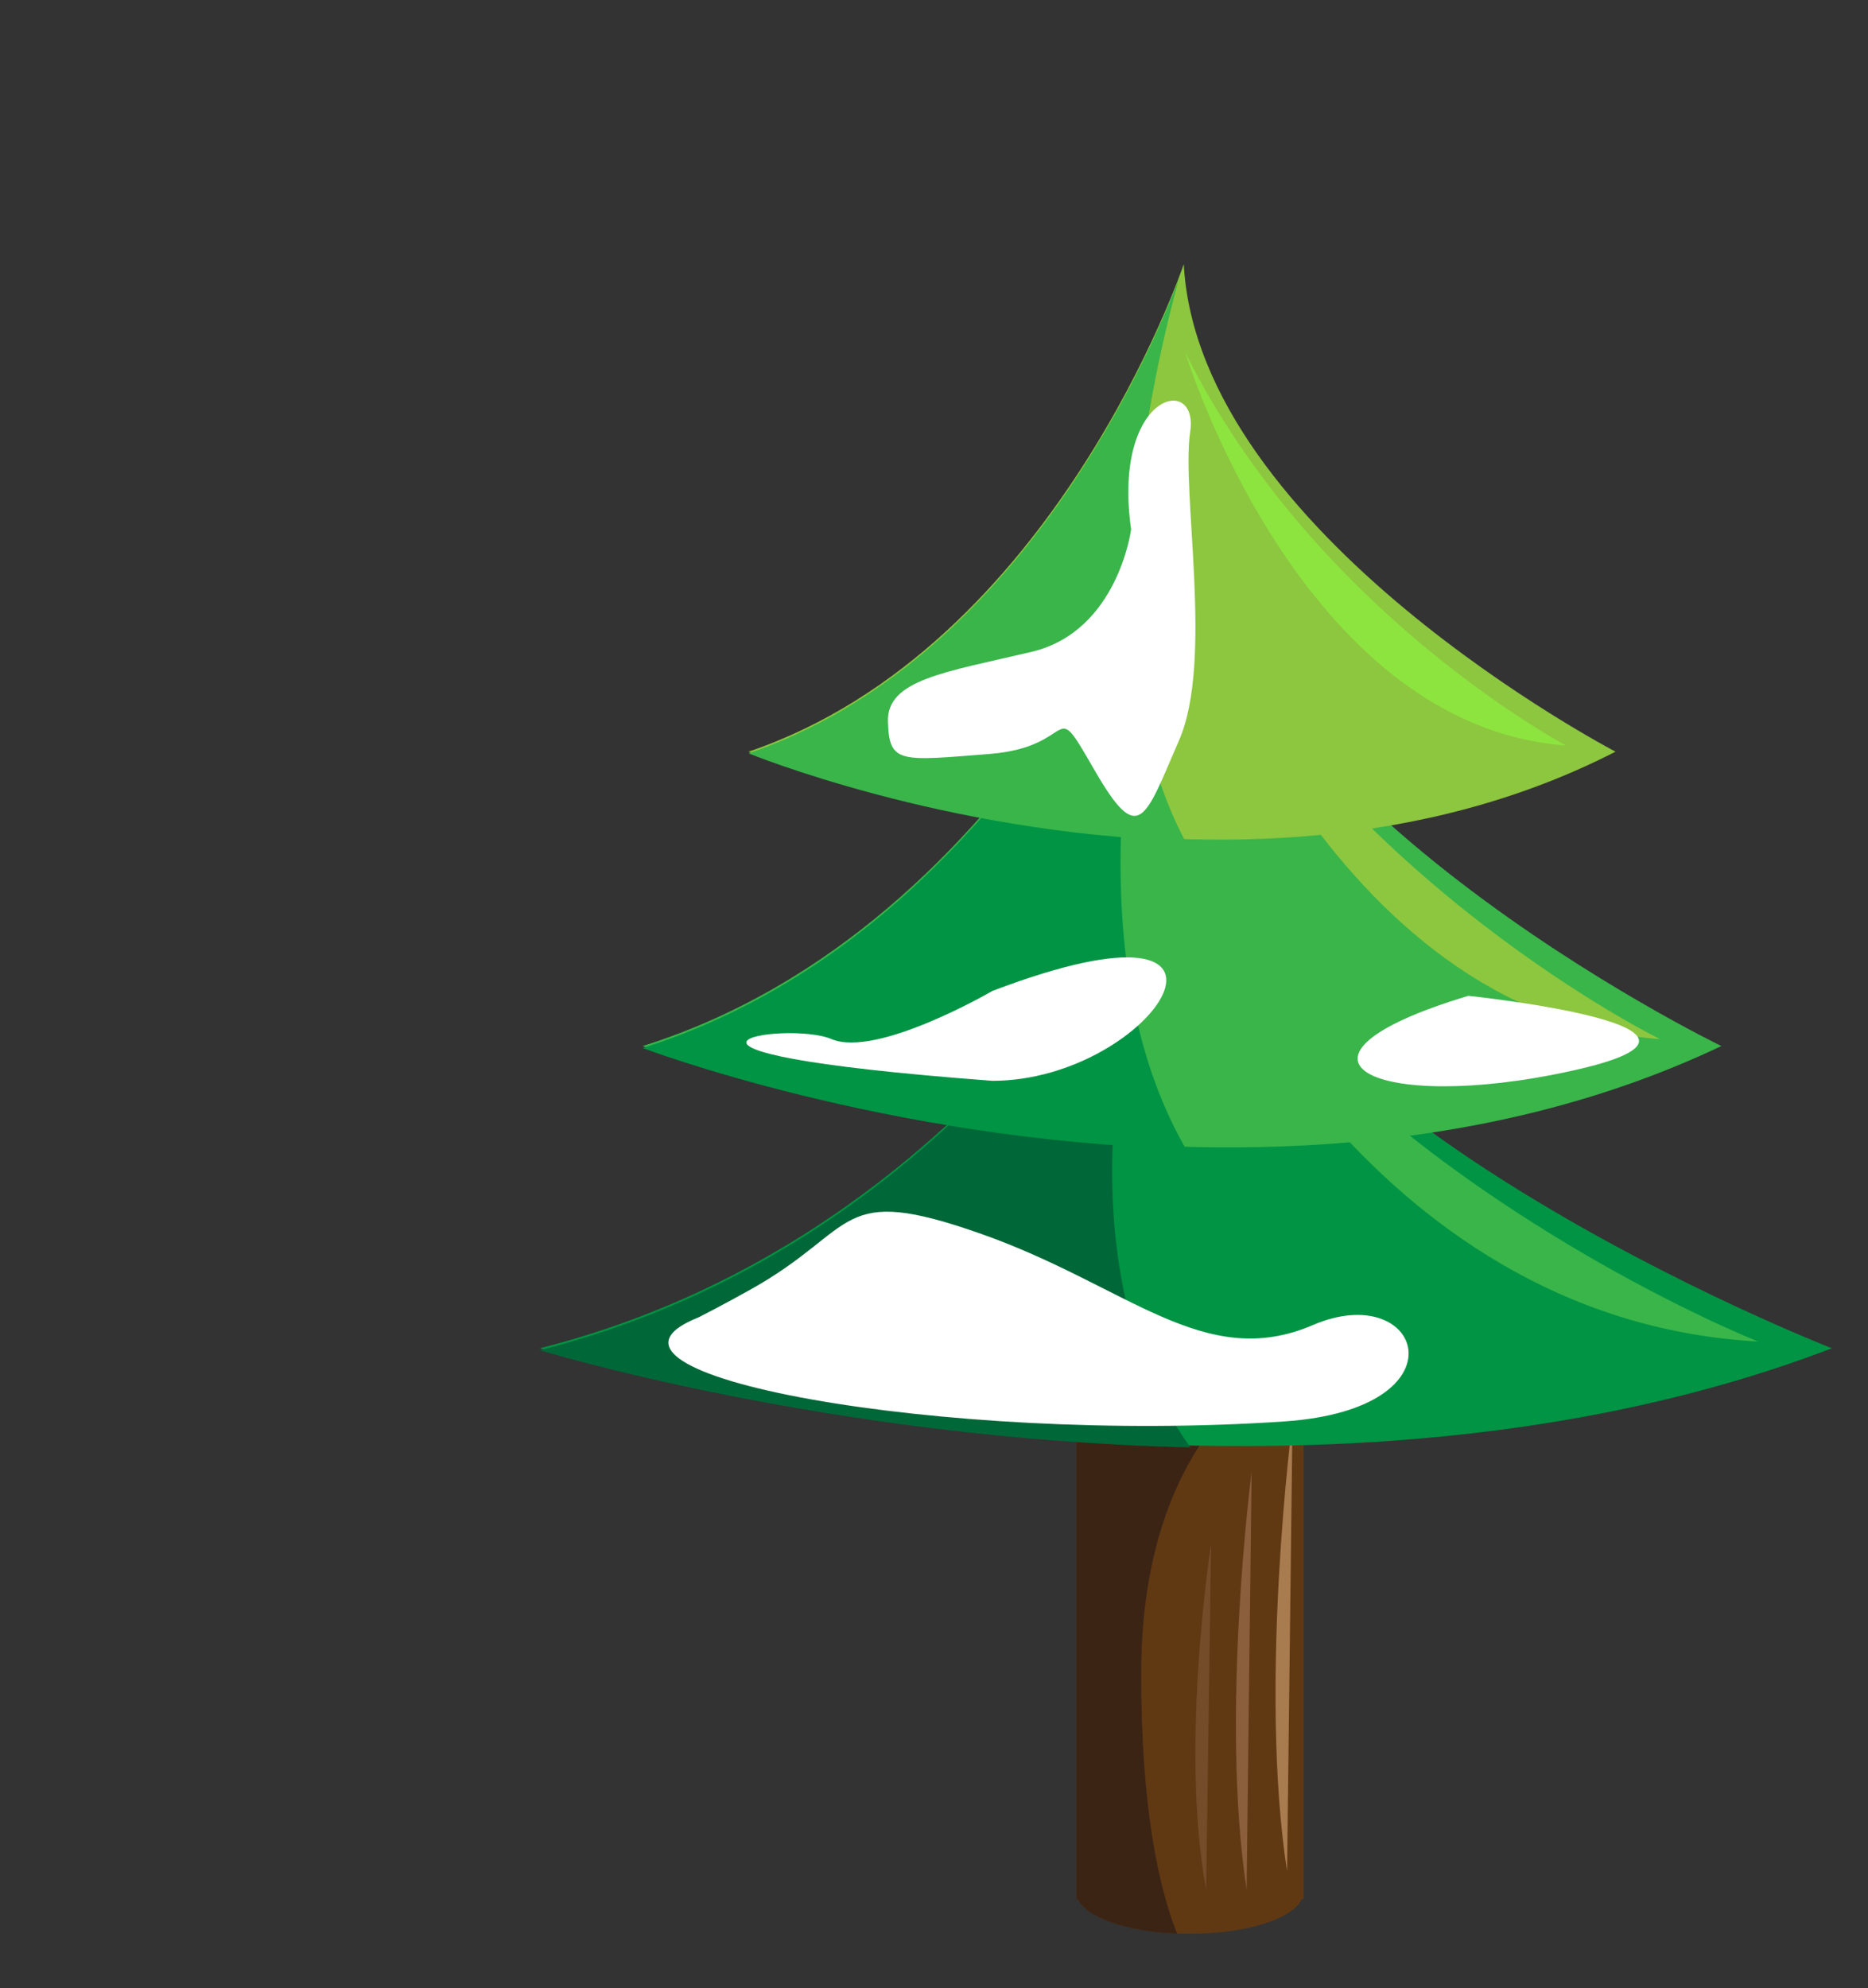 <svg id="Layer_1" data-name="Layer 1" xmlns="http://www.w3.org/2000/svg" viewBox="0 0 402.68 428.45"><rect x="0" y="0" width="402.68" height="428.45" fill="#333333" stroke="none"/><defs><style>.cls-1{fill:#603913;}.cls-2{fill:#3c2415;}.cls-3{fill:#a97c50;}.cls-4{fill:#8b5e3c;}.cls-5{fill:#754c29;}.cls-6{fill:#009444;}.cls-7{fill:#006838;}.cls-8{fill:#39b54a;}.cls-9{fill:#8dc63f;}.cls-10{fill:#8de43f;}.cls-11{fill:#fff;}</style></defs><path class="cls-1" d="M232.06,299.13V409.3h.33c1.91,4.24,12,7.47,24.11,7.47s22.2-3.23,24.11-7.47H281V299.13Z"/><path class="cls-2" d="M246,360.85c0-33.77,12.27-52.07,23.24-61.69h-37.2V409.33h.33c1.77,3.91,10.49,7,21.38,7.41C249.8,406.79,246,389.74,246,360.85Z"/><path class="cls-3" d="M278.62,306.31s-7.38,56.65-1.17,97Z"/><path class="cls-4" d="M269.81,317.22s-6.84,52.57-1.08,90Z"/><path class="cls-5" d="M261.08,332.69s-6.84,43.54-1.08,74.55Z"/><path class="cls-6" d="M116.37,290.58S271,338,394.89,290.58c0,0-134-52.15-138.7-116.74C256.19,173.84,214.74,265.69,116.37,290.58Z"/><path class="cls-7" d="M254.57,177.55c-8.48,16.62-50.95,91.37-138.2,113.44,0,0,62.71,19.22,140.24,20.94C226.63,270,243.59,207.49,254.57,177.55Z"/><path class="cls-8" d="M256.61,194.91S293.1,284.39,379,289.13C379,289.13,298.07,257.13,256.61,194.91Z"/><path class="cls-8" d="M138.54,225.44s129.13,49.16,232.53,0c0,0-111.87-54.08-115.8-121.06C255.27,104.38,220.67,199.63,138.54,225.44Z"/><path class="cls-6" d="M253.92,108.23c-7.08,17.23-42.53,94.75-115.38,117.64,0,0,52.36,19.92,117.08,21.72C230.59,204.09,244.76,139.27,253.92,108.23Z"/><path class="cls-9" d="M255.62,126.23S286.09,219,357.83,223.94C357.83,223.94,290.23,190.75,255.62,126.23Z"/><path class="cls-9" d="M161.37,162s103.77,42.67,186.88,0c0,0-89.91-46.93-93.07-105.07C255.18,56.91,227.37,139.58,161.37,162Z"/><path class="cls-8" d="M254.09,60.25c-5.69,15-34.18,82.24-92.72,102.11,0,0,42.07,17.29,94.09,18.84C235.35,143.45,246.73,87.2,254.09,60.25Z"/><path class="cls-10" d="M255.46,75.87S280,156.41,337.6,160.68C337.6,160.68,283.28,131.88,255.46,75.87Z"/><path class="cls-11" d="M243.83,114.09s-2.83,22-21.48,26.4-31.23,6-30.94,15.06,2.52,8.48,21.92,6.94,12.93-13.31,22.59,3.45,10.84,10.63,18.27-6.44.42-53.63,2.37-66.38S239.69,84.69,243.83,114.09Z"/><path class="cls-11" d="M213.92,213.57S189,228.08,179.25,223.94s-50.67,2.58,34.67,9C248.88,232.94,277,189.57,213.92,213.57Z"/><path class="cls-11" d="M150.6,283.91s5.14-2.6,11.35-6.08c23.32-13.08,18.14-23,49.66-11.87s47.92,29.71,71.42,19.61,33.47,18.06-6.12,20.77C203.85,311.34,119.88,296.14,150.6,283.91Z"/><path class="cls-11" d="M316.53,214.62s65,6.78,22.2,16.18S271.91,228,316.53,214.62Z"/></svg>
